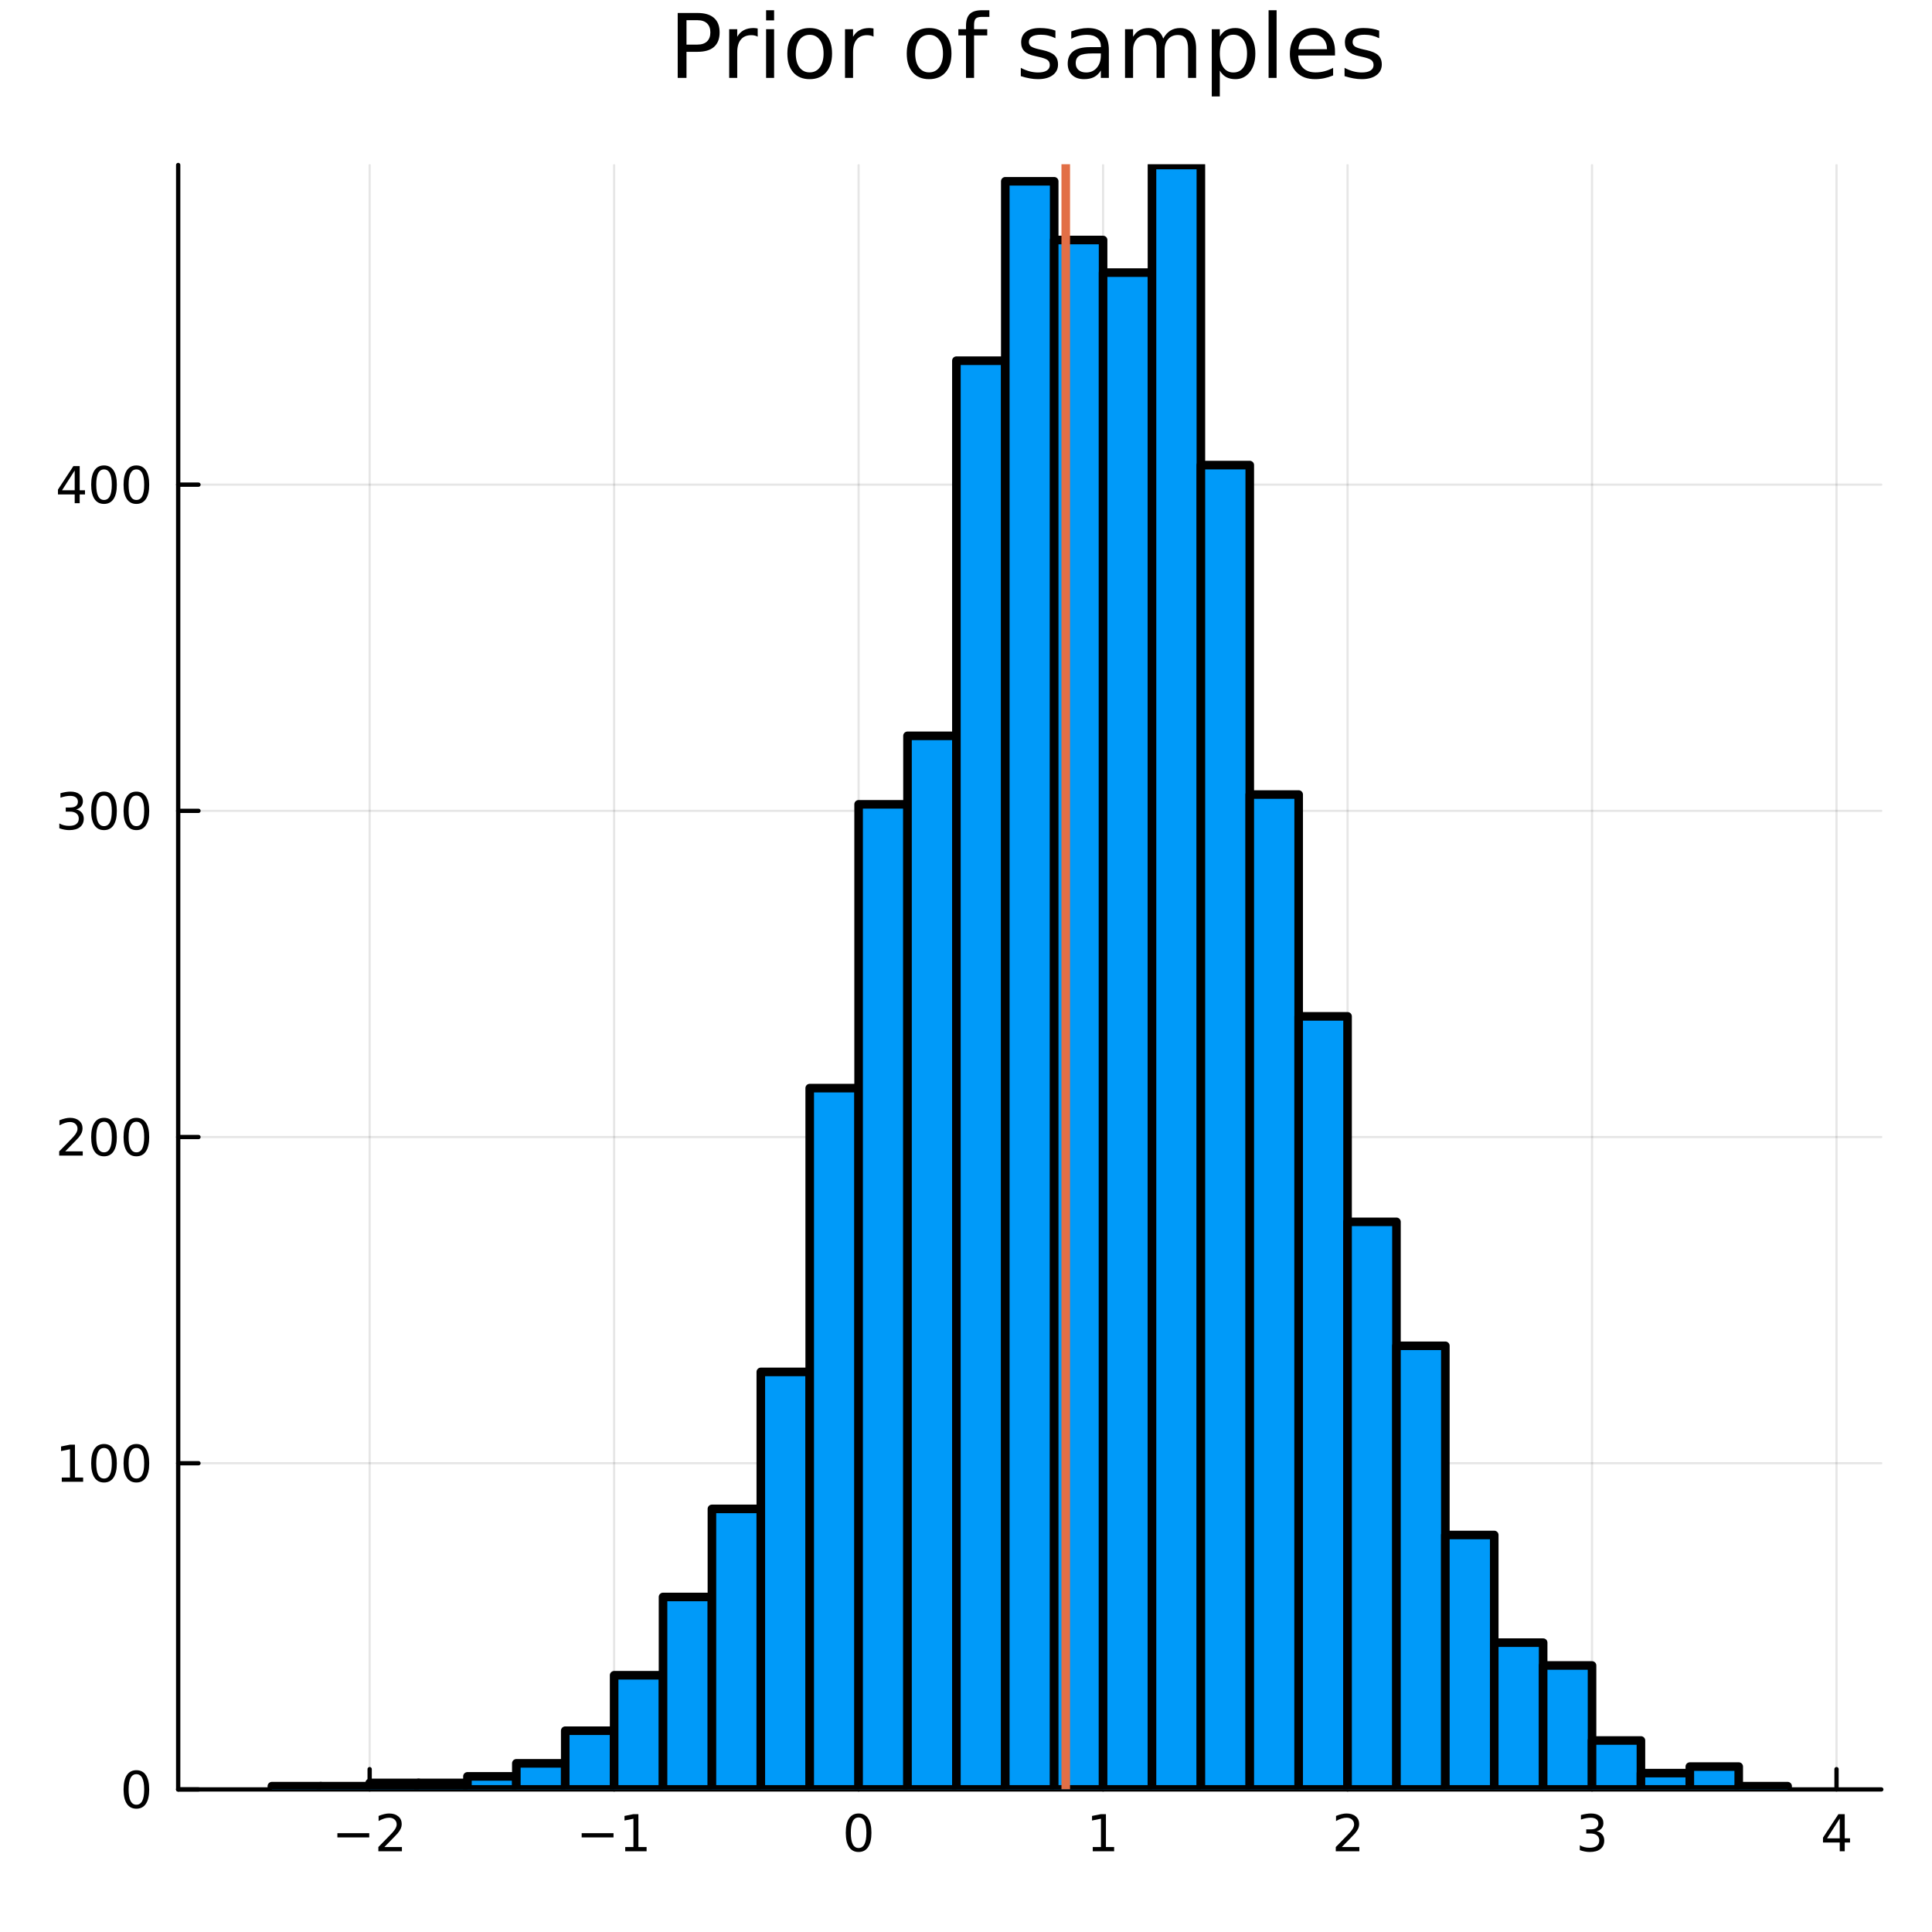 <?xml version="1.0" encoding="utf-8"?>
<svg xmlns="http://www.w3.org/2000/svg" xmlns:xlink="http://www.w3.org/1999/xlink" width="450" height="450" viewBox="0 0 1800 1800">
<rect x="0" y="0" width="1800" height="1800" fill="#333333" stroke="none"/>
<defs>
  <clipPath id="clip920">
    <rect x="0" y="0" width="1800" height="1800"/>
  </clipPath>
</defs>
<path clip-path="url(#clip920)" d="M0 1800 L1800 1800 L1800 0 L0 0  Z" fill="#ffffff" fill-rule="evenodd" fill-opacity="1"/>
<defs>
  <clipPath id="clip921">
    <rect x="360" y="180" width="1261" height="1261"/>
  </clipPath>
</defs>
<path clip-path="url(#clip920)" d="M166.015 1667.17 L1752.76 1667.17 L1752.76 153.712 L166.015 153.712  Z" fill="#ffffff" fill-rule="evenodd" fill-opacity="1"/>
<defs>
  <clipPath id="clip922">
    <rect x="166" y="153" width="1588" height="1514"/>
  </clipPath>
</defs>
<polyline clip-path="url(#clip922)" style="stroke:#000000; stroke-linecap:round; stroke-linejoin:round; stroke-width:2; stroke-opacity:0.1; fill:none" points="344.398,1667.17 344.398,153.712 "/>
<polyline clip-path="url(#clip922)" style="stroke:#000000; stroke-linecap:round; stroke-linejoin:round; stroke-width:2; stroke-opacity:0.1; fill:none" points="572.171,1667.17 572.171,153.712 "/>
<polyline clip-path="url(#clip922)" style="stroke:#000000; stroke-linecap:round; stroke-linejoin:round; stroke-width:2; stroke-opacity:0.1; fill:none" points="799.944,1667.17 799.944,153.712 "/>
<polyline clip-path="url(#clip922)" style="stroke:#000000; stroke-linecap:round; stroke-linejoin:round; stroke-width:2; stroke-opacity:0.1; fill:none" points="1027.72,1667.17 1027.72,153.712 "/>
<polyline clip-path="url(#clip922)" style="stroke:#000000; stroke-linecap:round; stroke-linejoin:round; stroke-width:2; stroke-opacity:0.1; fill:none" points="1255.49,1667.17 1255.49,153.712 "/>
<polyline clip-path="url(#clip922)" style="stroke:#000000; stroke-linecap:round; stroke-linejoin:round; stroke-width:2; stroke-opacity:0.1; fill:none" points="1483.26,1667.17 1483.26,153.712 "/>
<polyline clip-path="url(#clip922)" style="stroke:#000000; stroke-linecap:round; stroke-linejoin:round; stroke-width:2; stroke-opacity:0.1; fill:none" points="1711.04,1667.17 1711.04,153.712 "/>
<polyline clip-path="url(#clip920)" style="stroke:#000000; stroke-linecap:round; stroke-linejoin:round; stroke-width:4; stroke-opacity:1; fill:none" points="166.015,1667.17 1752.76,1667.17 "/>
<polyline clip-path="url(#clip920)" style="stroke:#000000; stroke-linecap:round; stroke-linejoin:round; stroke-width:4; stroke-opacity:1; fill:none" points="344.398,1667.17 344.398,1648.27 "/>
<polyline clip-path="url(#clip920)" style="stroke:#000000; stroke-linecap:round; stroke-linejoin:round; stroke-width:4; stroke-opacity:1; fill:none" points="572.171,1667.17 572.171,1648.27 "/>
<polyline clip-path="url(#clip920)" style="stroke:#000000; stroke-linecap:round; stroke-linejoin:round; stroke-width:4; stroke-opacity:1; fill:none" points="799.944,1667.17 799.944,1648.27 "/>
<polyline clip-path="url(#clip920)" style="stroke:#000000; stroke-linecap:round; stroke-linejoin:round; stroke-width:4; stroke-opacity:1; fill:none" points="1027.72,1667.17 1027.72,1648.27 "/>
<polyline clip-path="url(#clip920)" style="stroke:#000000; stroke-linecap:round; stroke-linejoin:round; stroke-width:4; stroke-opacity:1; fill:none" points="1255.49,1667.17 1255.49,1648.27 "/>
<polyline clip-path="url(#clip920)" style="stroke:#000000; stroke-linecap:round; stroke-linejoin:round; stroke-width:4; stroke-opacity:1; fill:none" points="1483.26,1667.17 1483.26,1648.27 "/>
<polyline clip-path="url(#clip920)" style="stroke:#000000; stroke-linecap:round; stroke-linejoin:round; stroke-width:4; stroke-opacity:1; fill:none" points="1711.04,1667.17 1711.04,1648.27 "/>
<path clip-path="url(#clip920)" d="M314.34 1707.94 L344.016 1707.94 L344.016 1711.87 L314.34 1711.87 L314.34 1707.94 Z" fill="#000000" fill-rule="nonzero" fill-opacity="1" /><path clip-path="url(#clip920)" d="M358.136 1720.83 L374.455 1720.83 L374.455 1724.77 L352.511 1724.77 L352.511 1720.83 Q355.173 1718.08 359.756 1713.45 Q364.363 1708.8 365.543 1707.45 Q367.789 1704.93 368.668 1703.19 Q369.571 1701.43 369.571 1699.74 Q369.571 1696.99 367.627 1695.25 Q365.705 1693.52 362.604 1693.52 Q360.405 1693.52 357.951 1694.28 Q355.52 1695.05 352.743 1696.6 L352.743 1691.87 Q355.567 1690.74 358.02 1690.16 Q360.474 1689.58 362.511 1689.58 Q367.881 1689.58 371.076 1692.27 Q374.27 1694.95 374.27 1699.44 Q374.27 1701.57 373.46 1703.49 Q372.673 1705.39 370.567 1707.99 Q369.988 1708.66 366.886 1711.87 Q363.784 1715.07 358.136 1720.83 Z" fill="#000000" fill-rule="nonzero" fill-opacity="1" /><path clip-path="url(#clip920)" d="M541.928 1707.94 L571.604 1707.94 L571.604 1711.87 L541.928 1711.87 L541.928 1707.94 Z" fill="#000000" fill-rule="nonzero" fill-opacity="1" /><path clip-path="url(#clip920)" d="M582.506 1720.83 L590.145 1720.83 L590.145 1694.47 L581.835 1696.13 L581.835 1691.87 L590.099 1690.21 L594.775 1690.21 L594.775 1720.83 L602.414 1720.83 L602.414 1724.77 L582.506 1724.77 L582.506 1720.83 Z" fill="#000000" fill-rule="nonzero" fill-opacity="1" /><path clip-path="url(#clip920)" d="M799.944 1693.29 Q796.333 1693.29 794.504 1696.85 Q792.699 1700.39 792.699 1707.52 Q792.699 1714.63 794.504 1718.19 Q796.333 1721.74 799.944 1721.74 Q803.578 1721.74 805.384 1718.19 Q807.213 1714.63 807.213 1707.52 Q807.213 1700.39 805.384 1696.85 Q803.578 1693.29 799.944 1693.29 M799.944 1689.58 Q805.754 1689.58 808.81 1694.19 Q811.888 1698.77 811.888 1707.52 Q811.888 1716.25 808.81 1720.86 Q805.754 1725.44 799.944 1725.44 Q794.134 1725.44 791.055 1720.86 Q788 1716.25 788 1707.52 Q788 1698.77 791.055 1694.19 Q794.134 1689.58 799.944 1689.58 Z" fill="#000000" fill-rule="nonzero" fill-opacity="1" /><path clip-path="url(#clip920)" d="M1018.1 1720.83 L1025.74 1720.83 L1025.74 1694.47 L1017.43 1696.13 L1017.43 1691.87 L1025.69 1690.21 L1030.37 1690.21 L1030.37 1720.83 L1038.01 1720.83 L1038.01 1724.77 L1018.1 1724.77 L1018.1 1720.83 Z" fill="#000000" fill-rule="nonzero" fill-opacity="1" /><path clip-path="url(#clip920)" d="M1250.14 1720.83 L1266.46 1720.83 L1266.46 1724.77 L1244.52 1724.77 L1244.52 1720.83 Q1247.18 1718.08 1251.76 1713.45 Q1256.37 1708.8 1257.55 1707.45 Q1259.8 1704.93 1260.68 1703.19 Q1261.58 1701.43 1261.58 1699.74 Q1261.58 1696.99 1259.63 1695.25 Q1257.71 1693.52 1254.61 1693.52 Q1252.41 1693.52 1249.96 1694.28 Q1247.53 1695.05 1244.75 1696.6 L1244.75 1691.87 Q1247.57 1690.74 1250.03 1690.16 Q1252.48 1689.58 1254.52 1689.58 Q1259.89 1689.58 1263.08 1692.27 Q1266.28 1694.95 1266.28 1699.44 Q1266.28 1701.57 1265.47 1703.49 Q1264.68 1705.39 1262.57 1707.99 Q1262 1708.66 1258.89 1711.87 Q1255.79 1715.07 1250.14 1720.83 Z" fill="#000000" fill-rule="nonzero" fill-opacity="1" /><path clip-path="url(#clip920)" d="M1487.51 1706.13 Q1490.87 1706.85 1492.74 1709.12 Q1494.64 1711.39 1494.64 1714.72 Q1494.64 1719.84 1491.12 1722.64 Q1487.6 1725.44 1481.12 1725.44 Q1478.95 1725.44 1476.63 1725 Q1474.34 1724.58 1471.89 1723.73 L1471.89 1719.21 Q1473.83 1720.35 1476.15 1720.93 Q1478.46 1721.5 1480.98 1721.5 Q1485.38 1721.5 1487.67 1719.77 Q1489.99 1718.03 1489.99 1714.72 Q1489.99 1711.67 1487.84 1709.95 Q1485.71 1708.22 1481.89 1708.22 L1477.86 1708.22 L1477.86 1704.37 L1482.07 1704.37 Q1485.52 1704.37 1487.35 1703.01 Q1489.18 1701.62 1489.18 1699.03 Q1489.18 1696.37 1487.28 1694.95 Q1485.4 1693.52 1481.89 1693.52 Q1479.97 1693.52 1477.77 1693.93 Q1475.57 1694.35 1472.93 1695.23 L1472.93 1691.06 Q1475.59 1690.32 1477.9 1689.95 Q1480.24 1689.58 1482.3 1689.58 Q1487.63 1689.58 1490.73 1692.01 Q1493.83 1694.42 1493.83 1698.54 Q1493.83 1701.41 1492.19 1703.4 Q1490.54 1705.37 1487.51 1706.13 Z" fill="#000000" fill-rule="nonzero" fill-opacity="1" /><path clip-path="url(#clip920)" d="M1714.05 1694.28 L1702.24 1712.73 L1714.05 1712.73 L1714.05 1694.28 M1712.82 1690.21 L1718.7 1690.21 L1718.7 1712.73 L1723.63 1712.73 L1723.63 1716.62 L1718.7 1716.62 L1718.7 1724.77 L1714.05 1724.77 L1714.05 1716.62 L1698.44 1716.62 L1698.44 1712.11 L1712.82 1690.21 Z" fill="#000000" fill-rule="nonzero" fill-opacity="1" /><polyline clip-path="url(#clip922)" style="stroke:#000000; stroke-linecap:round; stroke-linejoin:round; stroke-width:2; stroke-opacity:0.1; fill:none" points="166.015,1667.17 1752.76,1667.17 "/>
<polyline clip-path="url(#clip922)" style="stroke:#000000; stroke-linecap:round; stroke-linejoin:round; stroke-width:2; stroke-opacity:0.1; fill:none" points="166.015,1363.26 1752.76,1363.26 "/>
<polyline clip-path="url(#clip922)" style="stroke:#000000; stroke-linecap:round; stroke-linejoin:round; stroke-width:2; stroke-opacity:0.1; fill:none" points="166.015,1059.35 1752.76,1059.35 "/>
<polyline clip-path="url(#clip922)" style="stroke:#000000; stroke-linecap:round; stroke-linejoin:round; stroke-width:2; stroke-opacity:0.1; fill:none" points="166.015,755.448 1752.76,755.448 "/>
<polyline clip-path="url(#clip922)" style="stroke:#000000; stroke-linecap:round; stroke-linejoin:round; stroke-width:2; stroke-opacity:0.1; fill:none" points="166.015,451.541 1752.76,451.541 "/>
<polyline clip-path="url(#clip920)" style="stroke:#000000; stroke-linecap:round; stroke-linejoin:round; stroke-width:4; stroke-opacity:1; fill:none" points="166.015,1667.17 166.015,153.712 "/>
<polyline clip-path="url(#clip920)" style="stroke:#000000; stroke-linecap:round; stroke-linejoin:round; stroke-width:4; stroke-opacity:1; fill:none" points="166.015,1667.17 184.912,1667.17 "/>
<polyline clip-path="url(#clip920)" style="stroke:#000000; stroke-linecap:round; stroke-linejoin:round; stroke-width:4; stroke-opacity:1; fill:none" points="166.015,1363.26 184.912,1363.26 "/>
<polyline clip-path="url(#clip920)" style="stroke:#000000; stroke-linecap:round; stroke-linejoin:round; stroke-width:4; stroke-opacity:1; fill:none" points="166.015,1059.35 184.912,1059.35 "/>
<polyline clip-path="url(#clip920)" style="stroke:#000000; stroke-linecap:round; stroke-linejoin:round; stroke-width:4; stroke-opacity:1; fill:none" points="166.015,755.448 184.912,755.448 "/>
<polyline clip-path="url(#clip920)" style="stroke:#000000; stroke-linecap:round; stroke-linejoin:round; stroke-width:4; stroke-opacity:1; fill:none" points="166.015,451.541 184.912,451.541 "/>
<path clip-path="url(#clip920)" d="M127.07 1652.97 Q123.459 1652.97 121.631 1656.53 Q119.825 1660.07 119.825 1667.2 Q119.825 1674.31 121.631 1677.87 Q123.459 1681.42 127.07 1681.42 Q130.705 1681.42 132.51 1677.87 Q134.339 1674.31 134.339 1667.2 Q134.339 1660.07 132.51 1656.53 Q130.705 1652.97 127.07 1652.97 M127.07 1649.26 Q132.881 1649.26 135.936 1653.87 Q139.015 1658.45 139.015 1667.2 Q139.015 1675.93 135.936 1680.54 Q132.881 1685.12 127.07 1685.12 Q121.26 1685.12 118.182 1680.54 Q115.126 1675.93 115.126 1667.2 Q115.126 1658.45 118.182 1653.87 Q121.26 1649.26 127.07 1649.26 Z" fill="#000000" fill-rule="nonzero" fill-opacity="1" /><path clip-path="url(#clip920)" d="M57.557 1376.61 L65.196 1376.61 L65.196 1350.24 L56.886 1351.91 L56.886 1347.65 L65.15 1345.98 L69.825 1345.98 L69.825 1376.61 L77.464 1376.61 L77.464 1380.54 L57.557 1380.54 L57.557 1376.61 Z" fill="#000000" fill-rule="nonzero" fill-opacity="1" /><path clip-path="url(#clip920)" d="M96.909 1349.06 Q93.297 1349.06 91.469 1352.62 Q89.663 1356.17 89.663 1363.3 Q89.663 1370.4 91.469 1373.97 Q93.297 1377.51 96.909 1377.51 Q100.543 1377.51 102.348 1373.97 Q104.177 1370.4 104.177 1363.3 Q104.177 1356.17 102.348 1352.62 Q100.543 1349.06 96.909 1349.06 M96.909 1345.36 Q102.719 1345.36 105.774 1349.96 Q108.853 1354.55 108.853 1363.3 Q108.853 1372.02 105.774 1376.63 Q102.719 1381.21 96.909 1381.21 Q91.098 1381.21 88.02 1376.63 Q84.964 1372.02 84.964 1363.3 Q84.964 1354.55 88.02 1349.96 Q91.098 1345.36 96.909 1345.36 Z" fill="#000000" fill-rule="nonzero" fill-opacity="1" /><path clip-path="url(#clip920)" d="M127.07 1349.06 Q123.459 1349.06 121.631 1352.62 Q119.825 1356.17 119.825 1363.3 Q119.825 1370.4 121.631 1373.97 Q123.459 1377.51 127.07 1377.51 Q130.705 1377.51 132.51 1373.97 Q134.339 1370.4 134.339 1363.3 Q134.339 1356.17 132.51 1352.62 Q130.705 1349.06 127.07 1349.06 M127.07 1345.36 Q132.881 1345.36 135.936 1349.96 Q139.015 1354.55 139.015 1363.3 Q139.015 1372.02 135.936 1376.63 Q132.881 1381.21 127.07 1381.21 Q121.26 1381.21 118.182 1376.63 Q115.126 1372.02 115.126 1363.3 Q115.126 1354.55 118.182 1349.96 Q121.26 1345.36 127.07 1345.36 Z" fill="#000000" fill-rule="nonzero" fill-opacity="1" /><path clip-path="url(#clip920)" d="M60.775 1072.7 L77.094 1072.7 L77.094 1076.63 L55.15 1076.63 L55.15 1072.7 Q57.812 1069.94 62.395 1065.31 Q67.001 1060.66 68.182 1059.32 Q70.427 1056.8 71.307 1055.06 Q72.21 1053.3 72.21 1051.61 Q72.21 1048.86 70.265 1047.12 Q68.344 1045.38 65.242 1045.38 Q63.043 1045.38 60.589 1046.15 Q58.159 1046.91 55.381 1048.46 L55.381 1043.74 Q58.205 1042.61 60.659 1042.03 Q63.112 1041.45 65.15 1041.45 Q70.52 1041.45 73.714 1044.13 Q76.909 1046.82 76.909 1051.31 Q76.909 1053.44 76.099 1055.36 Q75.311 1057.26 73.205 1059.85 Q72.626 1060.52 69.525 1063.74 Q66.423 1066.94 60.775 1072.7 Z" fill="#000000" fill-rule="nonzero" fill-opacity="1" /><path clip-path="url(#clip920)" d="M96.909 1045.15 Q93.297 1045.15 91.469 1048.72 Q89.663 1052.26 89.663 1059.39 Q89.663 1066.5 91.469 1070.06 Q93.297 1073.6 96.909 1073.6 Q100.543 1073.6 102.348 1070.06 Q104.177 1066.5 104.177 1059.39 Q104.177 1052.26 102.348 1048.72 Q100.543 1045.15 96.909 1045.15 M96.909 1041.45 Q102.719 1041.45 105.774 1046.06 Q108.853 1050.64 108.853 1059.39 Q108.853 1068.12 105.774 1072.72 Q102.719 1077.31 96.909 1077.31 Q91.098 1077.31 88.02 1072.72 Q84.964 1068.12 84.964 1059.39 Q84.964 1050.64 88.02 1046.06 Q91.098 1041.45 96.909 1041.45 Z" fill="#000000" fill-rule="nonzero" fill-opacity="1" /><path clip-path="url(#clip920)" d="M127.07 1045.15 Q123.459 1045.15 121.631 1048.72 Q119.825 1052.26 119.825 1059.39 Q119.825 1066.5 121.631 1070.06 Q123.459 1073.6 127.07 1073.6 Q130.705 1073.6 132.51 1070.06 Q134.339 1066.5 134.339 1059.39 Q134.339 1052.26 132.51 1048.72 Q130.705 1045.15 127.07 1045.15 M127.07 1041.45 Q132.881 1041.45 135.936 1046.06 Q139.015 1050.64 139.015 1059.39 Q139.015 1068.12 135.936 1072.72 Q132.881 1077.31 127.07 1077.31 Q121.26 1077.31 118.182 1072.72 Q115.126 1068.12 115.126 1059.39 Q115.126 1050.64 118.182 1046.06 Q121.26 1041.45 127.07 1041.45 Z" fill="#000000" fill-rule="nonzero" fill-opacity="1" /><path clip-path="url(#clip920)" d="M70.913 754.093 Q74.27 754.811 76.145 757.079 Q78.043 759.348 78.043 762.681 Q78.043 767.797 74.524 770.598 Q71.006 773.399 64.525 773.399 Q62.349 773.399 60.034 772.959 Q57.742 772.542 55.288 771.686 L55.288 767.172 Q57.233 768.306 59.548 768.885 Q61.862 769.464 64.386 769.464 Q68.784 769.464 71.075 767.728 Q73.39 765.991 73.39 762.681 Q73.39 759.626 71.237 757.913 Q69.108 756.177 65.288 756.177 L61.261 756.177 L61.261 752.334 L65.474 752.334 Q68.923 752.334 70.751 750.968 Q72.58 749.58 72.58 746.987 Q72.58 744.325 70.682 742.913 Q68.807 741.478 65.288 741.478 Q63.367 741.478 61.168 741.894 Q58.969 742.311 56.33 743.191 L56.33 739.024 Q58.992 738.283 61.307 737.913 Q63.645 737.543 65.705 737.543 Q71.029 737.543 74.131 739.973 Q77.233 742.38 77.233 746.501 Q77.233 749.371 75.589 751.362 Q73.946 753.329 70.913 754.093 Z" fill="#000000" fill-rule="nonzero" fill-opacity="1" /><path clip-path="url(#clip920)" d="M96.909 741.246 Q93.297 741.246 91.469 744.811 Q89.663 748.353 89.663 755.482 Q89.663 762.589 91.469 766.154 Q93.297 769.695 96.909 769.695 Q100.543 769.695 102.348 766.154 Q104.177 762.589 104.177 755.482 Q104.177 748.353 102.348 744.811 Q100.543 741.246 96.909 741.246 M96.909 737.543 Q102.719 737.543 105.774 742.149 Q108.853 746.732 108.853 755.482 Q108.853 764.209 105.774 768.816 Q102.719 773.399 96.909 773.399 Q91.098 773.399 88.02 768.816 Q84.964 764.209 84.964 755.482 Q84.964 746.732 88.02 742.149 Q91.098 737.543 96.909 737.543 Z" fill="#000000" fill-rule="nonzero" fill-opacity="1" /><path clip-path="url(#clip920)" d="M127.07 741.246 Q123.459 741.246 121.631 744.811 Q119.825 748.353 119.825 755.482 Q119.825 762.589 121.631 766.154 Q123.459 769.695 127.07 769.695 Q130.705 769.695 132.51 766.154 Q134.339 762.589 134.339 755.482 Q134.339 748.353 132.51 744.811 Q130.705 741.246 127.07 741.246 M127.07 737.543 Q132.881 737.543 135.936 742.149 Q139.015 746.732 139.015 755.482 Q139.015 764.209 135.936 768.816 Q132.881 773.399 127.07 773.399 Q121.26 773.399 118.182 768.816 Q115.126 764.209 115.126 755.482 Q115.126 746.732 118.182 742.149 Q121.26 737.543 127.07 737.543 Z" fill="#000000" fill-rule="nonzero" fill-opacity="1" /><path clip-path="url(#clip920)" d="M69.594 438.335 L57.788 456.784 L69.594 456.784 L69.594 438.335 M68.367 434.261 L74.247 434.261 L74.247 456.784 L79.177 456.784 L79.177 460.673 L74.247 460.673 L74.247 468.821 L69.594 468.821 L69.594 460.673 L53.992 460.673 L53.992 456.159 L68.367 434.261 Z" fill="#000000" fill-rule="nonzero" fill-opacity="1" /><path clip-path="url(#clip920)" d="M96.909 437.339 Q93.297 437.339 91.469 440.904 Q89.663 444.446 89.663 451.575 Q89.663 458.682 91.469 462.247 Q93.297 465.788 96.909 465.788 Q100.543 465.788 102.348 462.247 Q104.177 458.682 104.177 451.575 Q104.177 444.446 102.348 440.904 Q100.543 437.339 96.909 437.339 M96.909 433.636 Q102.719 433.636 105.774 438.242 Q108.853 442.826 108.853 451.575 Q108.853 460.302 105.774 464.909 Q102.719 469.492 96.909 469.492 Q91.098 469.492 88.02 464.909 Q84.964 460.302 84.964 451.575 Q84.964 442.826 88.02 438.242 Q91.098 433.636 96.909 433.636 Z" fill="#000000" fill-rule="nonzero" fill-opacity="1" /><path clip-path="url(#clip920)" d="M127.07 437.339 Q123.459 437.339 121.631 440.904 Q119.825 444.446 119.825 451.575 Q119.825 458.682 121.631 462.247 Q123.459 465.788 127.07 465.788 Q130.705 465.788 132.51 462.247 Q134.339 458.682 134.339 451.575 Q134.339 444.446 132.51 440.904 Q130.705 437.339 127.07 437.339 M127.07 433.636 Q132.881 433.636 135.936 438.242 Q139.015 442.826 139.015 451.575 Q139.015 460.302 135.936 464.909 Q132.881 469.492 127.07 469.492 Q121.26 469.492 118.182 464.909 Q115.126 460.302 115.126 451.575 Q115.126 442.826 118.182 438.242 Q121.26 433.636 127.07 433.636 Z" fill="#000000" fill-rule="nonzero" fill-opacity="1" /><path clip-path="url(#clip920)" d="M639.587 18.82 L639.587 41.546 L649.876 41.546 Q655.588 41.546 658.707 38.589 Q661.826 35.632 661.826 30.163 Q661.826 24.735 658.707 21.778 Q655.588 18.82 649.876 18.82 L639.587 18.82 M631.404 12.096 L649.876 12.096 Q660.044 12.096 665.229 16.714 Q670.455 21.292 670.455 30.163 Q670.455 39.115 665.229 43.693 Q660.044 48.271 649.876 48.271 L639.587 48.271 L639.587 72.576 L631.404 72.576 L631.404 12.096 Z" fill="#000000" fill-rule="nonzero" fill-opacity="1" /><path clip-path="url(#clip920)" d="M705.941 34.173 Q704.685 33.444 703.186 33.12 Q701.728 32.756 699.945 32.756 Q693.626 32.756 690.223 36.888 Q686.861 40.979 686.861 48.676 L686.861 72.576 L679.367 72.576 L679.367 27.206 L686.861 27.206 L686.861 34.254 Q689.21 30.122 692.978 28.138 Q696.745 26.112 702.133 26.112 Q702.902 26.112 703.834 26.234 Q704.766 26.315 705.9 26.517 L705.941 34.173 Z" fill="#000000" fill-rule="nonzero" fill-opacity="1" /><path clip-path="url(#clip920)" d="M713.759 27.206 L721.212 27.206 L721.212 72.576 L713.759 72.576 L713.759 27.206 M713.759 9.544 L721.212 9.544 L721.212 18.983 L713.759 18.983 L713.759 9.544 Z" fill="#000000" fill-rule="nonzero" fill-opacity="1" /><path clip-path="url(#clip920)" d="M754.389 32.431 Q748.394 32.431 744.91 37.131 Q741.426 41.789 741.426 49.931 Q741.426 58.074 744.87 62.773 Q748.354 67.431 754.389 67.431 Q760.344 67.431 763.828 62.732 Q767.312 58.033 767.312 49.931 Q767.312 41.87 763.828 37.171 Q760.344 32.431 754.389 32.431 M754.389 26.112 Q764.112 26.112 769.661 32.431 Q775.211 38.751 775.211 49.931 Q775.211 61.071 769.661 67.431 Q764.112 73.751 754.389 73.751 Q744.627 73.751 739.077 67.431 Q733.568 61.071 733.568 49.931 Q733.568 38.751 739.077 32.431 Q744.627 26.112 754.389 26.112 Z" fill="#000000" fill-rule="nonzero" fill-opacity="1" /><path clip-path="url(#clip920)" d="M813.857 34.173 Q812.601 33.444 811.102 33.12 Q809.644 32.756 807.861 32.756 Q801.542 32.756 798.139 36.888 Q794.777 40.979 794.777 48.676 L794.777 72.576 L787.283 72.576 L787.283 27.206 L794.777 27.206 L794.777 34.254 Q797.126 30.122 800.894 28.138 Q804.661 26.112 810.049 26.112 Q810.818 26.112 811.75 26.234 Q812.682 26.315 813.816 26.517 L813.857 34.173 Z" fill="#000000" fill-rule="nonzero" fill-opacity="1" /><path clip-path="url(#clip920)" d="M865.627 32.431 Q859.632 32.431 856.148 37.131 Q852.664 41.789 852.664 49.931 Q852.664 58.074 856.108 62.773 Q859.591 67.431 865.627 67.431 Q871.582 67.431 875.066 62.732 Q878.55 58.033 878.55 49.931 Q878.55 41.87 875.066 37.171 Q871.582 32.431 865.627 32.431 M865.627 26.112 Q875.349 26.112 880.899 32.431 Q886.449 38.751 886.449 49.931 Q886.449 61.071 880.899 67.431 Q875.349 73.751 865.627 73.751 Q855.865 73.751 850.315 67.431 Q844.806 61.071 844.806 49.931 Q844.806 38.751 850.315 32.431 Q855.865 26.112 865.627 26.112 Z" fill="#000000" fill-rule="nonzero" fill-opacity="1" /><path clip-path="url(#clip920)" d="M921.773 9.544 L921.773 15.742 L914.643 15.742 Q910.633 15.742 909.053 17.362 Q907.514 18.983 907.514 23.195 L907.514 27.206 L919.788 27.206 L919.788 32.999 L907.514 32.999 L907.514 72.576 L900.019 72.576 L900.019 32.999 L892.89 32.999 L892.89 27.206 L900.019 27.206 L900.019 24.046 Q900.019 16.471 903.544 13.028 Q907.068 9.544 914.724 9.544 L921.773 9.544 Z" fill="#000000" fill-rule="nonzero" fill-opacity="1" /><path clip-path="url(#clip920)" d="M983.306 28.543 L983.306 35.591 Q980.146 33.971 976.743 33.161 Q973.341 32.35 969.695 32.35 Q964.145 32.35 961.35 34.052 Q958.595 35.753 958.595 39.156 Q958.595 41.749 960.58 43.248 Q962.565 44.706 968.561 46.043 L971.113 46.61 Q979.053 48.311 982.374 51.43 Q985.736 54.509 985.736 60.059 Q985.736 66.378 980.713 70.064 Q975.731 73.751 966.981 73.751 Q963.335 73.751 959.365 73.022 Q955.436 72.333 951.061 70.915 L951.061 63.218 Q955.193 65.365 959.203 66.459 Q963.213 67.512 967.143 67.512 Q972.409 67.512 975.245 65.73 Q978.08 63.907 978.08 60.626 Q978.08 57.588 976.014 55.967 Q973.989 54.347 967.062 52.848 L964.469 52.24 Q957.542 50.782 954.464 47.785 Q951.385 44.746 951.385 39.48 Q951.385 33.08 955.922 29.596 Q960.459 26.112 968.804 26.112 Q972.936 26.112 976.581 26.72 Q980.227 27.327 983.306 28.543 Z" fill="#000000" fill-rule="nonzero" fill-opacity="1" /><path clip-path="url(#clip920)" d="M1018.22 49.769 Q1009.19 49.769 1005.71 51.835 Q1002.22 53.901 1002.22 58.884 Q1002.22 62.854 1004.82 65.203 Q1007.45 67.512 1011.95 67.512 Q1018.14 67.512 1021.87 63.137 Q1025.64 58.722 1025.64 51.43 L1025.64 49.769 L1018.22 49.769 M1033.09 46.691 L1033.09 72.576 L1025.64 72.576 L1025.64 65.689 Q1023.09 69.821 1019.28 71.806 Q1015.47 73.751 1009.96 73.751 Q1002.99 73.751 998.861 69.862 Q994.77 65.933 994.77 59.37 Q994.77 51.714 999.874 47.825 Q1005.02 43.936 1015.19 43.936 L1025.64 43.936 L1025.64 43.207 Q1025.64 38.062 1022.24 35.267 Q1018.87 32.431 1012.76 32.431 Q1008.87 32.431 1005.18 33.363 Q1001.49 34.295 998.092 36.158 L998.092 29.272 Q1002.18 27.692 1006.03 26.922 Q1009.88 26.112 1013.53 26.112 Q1023.37 26.112 1028.23 31.216 Q1033.09 36.32 1033.09 46.691 Z" fill="#000000" fill-rule="nonzero" fill-opacity="1" /><path clip-path="url(#clip920)" d="M1083.77 35.915 Q1086.56 30.892 1090.45 28.502 Q1094.34 26.112 1099.61 26.112 Q1106.7 26.112 1110.54 31.095 Q1114.39 36.037 1114.39 45.192 L1114.39 72.576 L1106.9 72.576 L1106.9 45.435 Q1106.9 38.913 1104.59 35.753 Q1102.28 32.594 1097.54 32.594 Q1091.75 32.594 1088.39 36.442 Q1085.02 40.29 1085.02 46.934 L1085.02 72.576 L1077.53 72.576 L1077.53 45.435 Q1077.53 38.873 1075.22 35.753 Q1072.91 32.594 1068.09 32.594 Q1062.38 32.594 1059.02 36.482 Q1055.66 40.331 1055.66 46.934 L1055.66 72.576 L1048.16 72.576 L1048.16 27.206 L1055.66 27.206 L1055.66 34.254 Q1058.21 30.082 1061.77 28.097 Q1065.34 26.112 1070.24 26.112 Q1075.18 26.112 1078.62 28.624 Q1082.11 31.135 1083.77 35.915 Z" fill="#000000" fill-rule="nonzero" fill-opacity="1" /><path clip-path="url(#clip920)" d="M1136.47 65.77 L1136.47 89.833 L1128.98 89.833 L1128.98 27.206 L1136.47 27.206 L1136.47 34.092 Q1138.82 30.041 1142.38 28.097 Q1145.99 26.112 1150.97 26.112 Q1159.24 26.112 1164.38 32.675 Q1169.57 39.237 1169.57 49.931 Q1169.57 60.626 1164.38 67.188 Q1159.24 73.751 1150.97 73.751 Q1145.99 73.751 1142.38 71.806 Q1138.82 69.821 1136.47 65.77 M1161.83 49.931 Q1161.83 41.708 1158.43 37.05 Q1155.06 32.35 1149.15 32.35 Q1143.24 32.35 1139.83 37.05 Q1136.47 41.708 1136.47 49.931 Q1136.47 58.155 1139.83 62.854 Q1143.24 67.512 1149.15 67.512 Q1155.06 67.512 1158.43 62.854 Q1161.83 58.155 1161.83 49.931 Z" fill="#000000" fill-rule="nonzero" fill-opacity="1" /><path clip-path="url(#clip920)" d="M1181.92 9.544 L1189.38 9.544 L1189.38 72.576 L1181.92 72.576 L1181.92 9.544 Z" fill="#000000" fill-rule="nonzero" fill-opacity="1" /><path clip-path="url(#clip920)" d="M1243.78 48.028 L1243.78 51.673 L1209.51 51.673 Q1209.99 59.37 1214.13 63.421 Q1218.3 67.431 1225.71 67.431 Q1230.01 67.431 1234.02 66.378 Q1238.07 65.325 1242.04 63.218 L1242.04 70.267 Q1238.03 71.968 1233.81 72.86 Q1229.6 73.751 1225.27 73.751 Q1214.41 73.751 1208.05 67.431 Q1201.73 61.112 1201.73 50.337 Q1201.73 39.197 1207.73 32.675 Q1213.76 26.112 1223.97 26.112 Q1233.13 26.112 1238.43 32.026 Q1243.78 37.9 1243.78 48.028 M1236.33 45.84 Q1236.24 39.723 1232.88 36.077 Q1229.56 32.431 1224.05 32.431 Q1217.81 32.431 1214.05 35.956 Q1210.32 39.48 1209.75 45.88 L1236.33 45.84 Z" fill="#000000" fill-rule="nonzero" fill-opacity="1" /><path clip-path="url(#clip920)" d="M1284.94 28.543 L1284.94 35.591 Q1281.78 33.971 1278.37 33.161 Q1274.97 32.35 1271.33 32.35 Q1265.78 32.35 1262.98 34.052 Q1260.23 35.753 1260.23 39.156 Q1260.23 41.749 1262.21 43.248 Q1264.2 44.706 1270.19 46.043 L1272.74 46.61 Q1280.68 48.311 1284 51.43 Q1287.37 54.509 1287.37 60.059 Q1287.37 66.378 1282.34 70.064 Q1277.36 73.751 1268.61 73.751 Q1264.97 73.751 1261 73.022 Q1257.07 72.333 1252.69 70.915 L1252.69 63.218 Q1256.82 65.365 1260.83 66.459 Q1264.84 67.512 1268.77 67.512 Q1274.04 67.512 1276.87 65.73 Q1279.71 63.907 1279.71 60.626 Q1279.71 57.588 1277.64 55.967 Q1275.62 54.347 1268.69 52.848 L1266.1 52.24 Q1259.17 50.782 1256.09 47.785 Q1253.02 44.746 1253.02 39.48 Q1253.02 33.08 1257.55 29.596 Q1262.09 26.112 1270.43 26.112 Q1274.57 26.112 1278.21 26.72 Q1281.86 27.327 1284.94 28.543 Z" fill="#000000" fill-rule="nonzero" fill-opacity="1" /><path clip-path="url(#clip922)" d="M253.288 1664.13 L253.288 1667.17 L298.843 1667.17 L298.843 1664.13 L253.288 1664.13 L253.288 1664.13  Z" fill="#009af9" fill-rule="evenodd" fill-opacity="1"/>
<polyline clip-path="url(#clip922)" style="stroke:#000000; stroke-linecap:round; stroke-linejoin:round; stroke-width:8; stroke-opacity:1; fill:none" points="253.288,1664.13 253.288,1667.17 298.843,1667.17 298.843,1664.13 253.288,1664.13 "/>
<path clip-path="url(#clip922)" d="M298.843 1664.13 L298.843 1667.17 L344.398 1667.17 L344.398 1664.13 L298.843 1664.13 L298.843 1664.13  Z" fill="#009af9" fill-rule="evenodd" fill-opacity="1"/>
<polyline clip-path="url(#clip922)" style="stroke:#000000; stroke-linecap:round; stroke-linejoin:round; stroke-width:8; stroke-opacity:1; fill:none" points="298.843,1664.13 298.843,1667.17 344.398,1667.17 344.398,1664.13 298.843,1664.13 "/>
<path clip-path="url(#clip922)" d="M344.398 1661.09 L344.398 1667.17 L389.952 1667.17 L389.952 1661.09 L344.398 1661.09 L344.398 1661.09  Z" fill="#009af9" fill-rule="evenodd" fill-opacity="1"/>
<polyline clip-path="url(#clip922)" style="stroke:#000000; stroke-linecap:round; stroke-linejoin:round; stroke-width:8; stroke-opacity:1; fill:none" points="344.398,1661.09 344.398,1667.17 389.952,1667.17 389.952,1661.09 344.398,1661.09 "/>
<path clip-path="url(#clip922)" d="M389.952 1661.09 L389.952 1667.17 L435.507 1667.17 L435.507 1661.09 L389.952 1661.09 L389.952 1661.09  Z" fill="#009af9" fill-rule="evenodd" fill-opacity="1"/>
<polyline clip-path="url(#clip922)" style="stroke:#000000; stroke-linecap:round; stroke-linejoin:round; stroke-width:8; stroke-opacity:1; fill:none" points="389.952,1661.09 389.952,1667.17 435.507,1667.17 435.507,1661.09 389.952,1661.09 "/>
<path clip-path="url(#clip922)" d="M435.507 1655.01 L435.507 1667.17 L481.062 1667.17 L481.062 1655.01 L435.507 1655.01 L435.507 1655.01  Z" fill="#009af9" fill-rule="evenodd" fill-opacity="1"/>
<polyline clip-path="url(#clip922)" style="stroke:#000000; stroke-linecap:round; stroke-linejoin:round; stroke-width:8; stroke-opacity:1; fill:none" points="435.507,1655.01 435.507,1667.17 481.062,1667.17 481.062,1655.01 435.507,1655.01 "/>
<path clip-path="url(#clip922)" d="M481.062 1642.86 L481.062 1667.17 L526.616 1667.17 L526.616 1642.86 L481.062 1642.86 L481.062 1642.86  Z" fill="#009af9" fill-rule="evenodd" fill-opacity="1"/>
<polyline clip-path="url(#clip922)" style="stroke:#000000; stroke-linecap:round; stroke-linejoin:round; stroke-width:8; stroke-opacity:1; fill:none" points="481.062,1642.86 481.062,1667.17 526.616,1667.17 526.616,1642.86 481.062,1642.86 "/>
<path clip-path="url(#clip922)" d="M526.616 1612.46 L526.616 1667.17 L572.171 1667.17 L572.171 1612.46 L526.616 1612.46 L526.616 1612.46  Z" fill="#009af9" fill-rule="evenodd" fill-opacity="1"/>
<polyline clip-path="url(#clip922)" style="stroke:#000000; stroke-linecap:round; stroke-linejoin:round; stroke-width:8; stroke-opacity:1; fill:none" points="526.616,1612.46 526.616,1667.17 572.171,1667.17 572.171,1612.46 526.616,1612.46 "/>
<path clip-path="url(#clip922)" d="M572.171 1560.8 L572.171 1667.17 L617.726 1667.17 L617.726 1560.8 L572.171 1560.8 L572.171 1560.8  Z" fill="#009af9" fill-rule="evenodd" fill-opacity="1"/>
<polyline clip-path="url(#clip922)" style="stroke:#000000; stroke-linecap:round; stroke-linejoin:round; stroke-width:8; stroke-opacity:1; fill:none" points="572.171,1560.8 572.171,1667.17 617.726,1667.17 617.726,1560.8 572.171,1560.8 "/>
<path clip-path="url(#clip922)" d="M617.726 1487.86 L617.726 1667.17 L663.28 1667.17 L663.28 1487.86 L617.726 1487.86 L617.726 1487.86  Z" fill="#009af9" fill-rule="evenodd" fill-opacity="1"/>
<polyline clip-path="url(#clip922)" style="stroke:#000000; stroke-linecap:round; stroke-linejoin:round; stroke-width:8; stroke-opacity:1; fill:none" points="617.726,1487.86 617.726,1667.17 663.28,1667.17 663.28,1487.86 617.726,1487.86 "/>
<path clip-path="url(#clip922)" d="M663.28 1405.81 L663.28 1667.17 L708.835 1667.17 L708.835 1405.81 L663.28 1405.81 L663.28 1405.81  Z" fill="#009af9" fill-rule="evenodd" fill-opacity="1"/>
<polyline clip-path="url(#clip922)" style="stroke:#000000; stroke-linecap:round; stroke-linejoin:round; stroke-width:8; stroke-opacity:1; fill:none" points="663.28,1405.81 663.28,1667.17 708.835,1667.17 708.835,1405.81 663.28,1405.81 "/>
<path clip-path="url(#clip922)" d="M708.835 1278.17 L708.835 1667.17 L754.389 1667.17 L754.389 1278.17 L708.835 1278.17 L708.835 1278.17  Z" fill="#009af9" fill-rule="evenodd" fill-opacity="1"/>
<polyline clip-path="url(#clip922)" style="stroke:#000000; stroke-linecap:round; stroke-linejoin:round; stroke-width:8; stroke-opacity:1; fill:none" points="708.835,1278.17 708.835,1667.17 754.389,1667.17 754.389,1278.17 708.835,1278.17 "/>
<path clip-path="url(#clip922)" d="M754.389 1013.77 L754.389 1667.17 L799.944 1667.17 L799.944 1013.77 L754.389 1013.77 L754.389 1013.77  Z" fill="#009af9" fill-rule="evenodd" fill-opacity="1"/>
<polyline clip-path="url(#clip922)" style="stroke:#000000; stroke-linecap:round; stroke-linejoin:round; stroke-width:8; stroke-opacity:1; fill:none" points="754.389,1013.77 754.389,1667.17 799.944,1667.17 799.944,1013.77 754.389,1013.77 "/>
<path clip-path="url(#clip922)" d="M799.944 749.369 L799.944 1667.17 L845.499 1667.17 L845.499 749.369 L799.944 749.369 L799.944 749.369  Z" fill="#009af9" fill-rule="evenodd" fill-opacity="1"/>
<polyline clip-path="url(#clip922)" style="stroke:#000000; stroke-linecap:round; stroke-linejoin:round; stroke-width:8; stroke-opacity:1; fill:none" points="799.944,749.369 799.944,1667.17 845.499,1667.17 845.499,749.369 799.944,749.369 "/>
<path clip-path="url(#clip922)" d="M845.499 685.549 L845.499 1667.17 L891.053 1667.17 L891.053 685.549 L845.499 685.549 L845.499 685.549  Z" fill="#009af9" fill-rule="evenodd" fill-opacity="1"/>
<polyline clip-path="url(#clip922)" style="stroke:#000000; stroke-linecap:round; stroke-linejoin:round; stroke-width:8; stroke-opacity:1; fill:none" points="845.499,685.549 845.499,1667.17 891.053,1667.17 891.053,685.549 845.499,685.549 "/>
<path clip-path="url(#clip922)" d="M891.053 336.056 L891.053 1667.17 L936.608 1667.17 L936.608 336.056 L891.053 336.056 L891.053 336.056  Z" fill="#009af9" fill-rule="evenodd" fill-opacity="1"/>
<polyline clip-path="url(#clip922)" style="stroke:#000000; stroke-linecap:round; stroke-linejoin:round; stroke-width:8; stroke-opacity:1; fill:none" points="891.053,336.056 891.053,1667.17 936.608,1667.17 936.608,336.056 891.053,336.056 "/>
<path clip-path="url(#clip922)" d="M936.608 168.907 L936.608 1667.17 L982.163 1667.17 L982.163 168.907 L936.608 168.907 L936.608 168.907  Z" fill="#009af9" fill-rule="evenodd" fill-opacity="1"/>
<polyline clip-path="url(#clip922)" style="stroke:#000000; stroke-linecap:round; stroke-linejoin:round; stroke-width:8; stroke-opacity:1; fill:none" points="936.608,168.907 936.608,1667.17 982.163,1667.17 982.163,168.907 936.608,168.907 "/>
<path clip-path="url(#clip922)" d="M982.163 223.611 L982.163 1667.17 L1027.72 1667.17 L1027.72 223.611 L982.163 223.611 L982.163 223.611  Z" fill="#009af9" fill-rule="evenodd" fill-opacity="1"/>
<polyline clip-path="url(#clip922)" style="stroke:#000000; stroke-linecap:round; stroke-linejoin:round; stroke-width:8; stroke-opacity:1; fill:none" points="982.163,223.611 982.163,1667.17 1027.72,1667.17 1027.72,223.611 982.163,223.611 "/>
<path clip-path="url(#clip922)" d="M1027.72 254.001 L1027.72 1667.17 L1073.27 1667.17 L1073.27 254.001 L1027.72 254.001 L1027.72 254.001  Z" fill="#009af9" fill-rule="evenodd" fill-opacity="1"/>
<polyline clip-path="url(#clip922)" style="stroke:#000000; stroke-linecap:round; stroke-linejoin:round; stroke-width:8; stroke-opacity:1; fill:none" points="1027.72,254.001 1027.72,1667.17 1073.27,1667.17 1073.27,254.001 1027.72,254.001 "/>
<path clip-path="url(#clip922)" d="M1073.27 153.712 L1073.27 1667.17 L1118.83 1667.17 L1118.83 153.712 L1073.27 153.712 L1073.27 153.712  Z" fill="#009af9" fill-rule="evenodd" fill-opacity="1"/>
<polyline clip-path="url(#clip922)" style="stroke:#000000; stroke-linecap:round; stroke-linejoin:round; stroke-width:8; stroke-opacity:1; fill:none" points="1073.27,153.712 1073.27,1667.17 1118.83,1667.17 1118.83,153.712 1073.27,153.712 "/>
<path clip-path="url(#clip922)" d="M1118.83 433.306 L1118.83 1667.17 L1164.38 1667.17 L1164.38 433.306 L1118.83 433.306 L1118.83 433.306  Z" fill="#009af9" fill-rule="evenodd" fill-opacity="1"/>
<polyline clip-path="url(#clip922)" style="stroke:#000000; stroke-linecap:round; stroke-linejoin:round; stroke-width:8; stroke-opacity:1; fill:none" points="1118.83,433.306 1118.83,1667.17 1164.38,1667.17 1164.38,433.306 1118.83,433.306 "/>
<path clip-path="url(#clip922)" d="M1164.38 740.252 L1164.38 1667.17 L1209.94 1667.17 L1209.94 740.252 L1164.38 740.252 L1164.38 740.252  Z" fill="#009af9" fill-rule="evenodd" fill-opacity="1"/>
<polyline clip-path="url(#clip922)" style="stroke:#000000; stroke-linecap:round; stroke-linejoin:round; stroke-width:8; stroke-opacity:1; fill:none" points="1164.38,740.252 1164.38,1667.17 1209.94,1667.17 1209.94,740.252 1164.38,740.252 "/>
<path clip-path="url(#clip922)" d="M1209.94 946.909 L1209.94 1667.17 L1255.49 1667.17 L1255.49 946.909 L1209.94 946.909 L1209.94 946.909  Z" fill="#009af9" fill-rule="evenodd" fill-opacity="1"/>
<polyline clip-path="url(#clip922)" style="stroke:#000000; stroke-linecap:round; stroke-linejoin:round; stroke-width:8; stroke-opacity:1; fill:none" points="1209.94,946.909 1209.94,1667.17 1255.49,1667.17 1255.49,946.909 1209.94,946.909 "/>
<path clip-path="url(#clip922)" d="M1255.49 1138.37 L1255.49 1667.17 L1301.05 1667.17 L1301.05 1138.37 L1255.49 1138.37 L1255.49 1138.37  Z" fill="#009af9" fill-rule="evenodd" fill-opacity="1"/>
<polyline clip-path="url(#clip922)" style="stroke:#000000; stroke-linecap:round; stroke-linejoin:round; stroke-width:8; stroke-opacity:1; fill:none" points="1255.49,1138.37 1255.49,1667.17 1301.05,1667.17 1301.05,1138.37 1255.49,1138.37 "/>
<path clip-path="url(#clip922)" d="M1301.05 1253.85 L1301.05 1667.17 L1346.6 1667.17 L1346.6 1253.85 L1301.05 1253.85 L1301.05 1253.85  Z" fill="#009af9" fill-rule="evenodd" fill-opacity="1"/>
<polyline clip-path="url(#clip922)" style="stroke:#000000; stroke-linecap:round; stroke-linejoin:round; stroke-width:8; stroke-opacity:1; fill:none" points="1301.05,1253.85 1301.05,1667.17 1346.6,1667.17 1346.6,1253.85 1301.05,1253.85 "/>
<path clip-path="url(#clip922)" d="M1346.6 1430.12 L1346.6 1667.17 L1392.15 1667.17 L1392.15 1430.12 L1346.6 1430.12 L1346.6 1430.12  Z" fill="#009af9" fill-rule="evenodd" fill-opacity="1"/>
<polyline clip-path="url(#clip922)" style="stroke:#000000; stroke-linecap:round; stroke-linejoin:round; stroke-width:8; stroke-opacity:1; fill:none" points="1346.6,1430.12 1346.6,1667.17 1392.15,1667.17 1392.15,1430.12 1346.6,1430.12 "/>
<path clip-path="url(#clip922)" d="M1392.15 1530.41 L1392.15 1667.17 L1437.71 1667.17 L1437.71 1530.41 L1392.15 1530.41 L1392.15 1530.41  Z" fill="#009af9" fill-rule="evenodd" fill-opacity="1"/>
<polyline clip-path="url(#clip922)" style="stroke:#000000; stroke-linecap:round; stroke-linejoin:round; stroke-width:8; stroke-opacity:1; fill:none" points="1392.15,1530.41 1392.15,1667.17 1437.71,1667.17 1437.71,1530.41 1392.15,1530.41 "/>
<path clip-path="url(#clip922)" d="M1437.71 1551.68 L1437.71 1667.17 L1483.26 1667.17 L1483.26 1551.68 L1437.71 1551.68 L1437.71 1551.68  Z" fill="#009af9" fill-rule="evenodd" fill-opacity="1"/>
<polyline clip-path="url(#clip922)" style="stroke:#000000; stroke-linecap:round; stroke-linejoin:round; stroke-width:8; stroke-opacity:1; fill:none" points="1437.71,1551.68 1437.71,1667.17 1483.26,1667.17 1483.26,1551.68 1437.71,1551.68 "/>
<path clip-path="url(#clip922)" d="M1483.26 1621.58 L1483.26 1667.17 L1528.82 1667.17 L1528.82 1621.58 L1483.26 1621.58 L1483.26 1621.58  Z" fill="#009af9" fill-rule="evenodd" fill-opacity="1"/>
<polyline clip-path="url(#clip922)" style="stroke:#000000; stroke-linecap:round; stroke-linejoin:round; stroke-width:8; stroke-opacity:1; fill:none" points="1483.26,1621.58 1483.26,1667.17 1528.82,1667.17 1528.82,1621.58 1483.26,1621.58 "/>
<path clip-path="url(#clip922)" d="M1528.82 1651.97 L1528.82 1667.17 L1574.37 1667.17 L1574.37 1651.97 L1528.82 1651.97 L1528.82 1651.97  Z" fill="#009af9" fill-rule="evenodd" fill-opacity="1"/>
<polyline clip-path="url(#clip922)" style="stroke:#000000; stroke-linecap:round; stroke-linejoin:round; stroke-width:8; stroke-opacity:1; fill:none" points="1528.82,1651.97 1528.82,1667.17 1574.37,1667.17 1574.37,1651.97 1528.82,1651.97 "/>
<path clip-path="url(#clip922)" d="M1574.37 1645.89 L1574.37 1667.17 L1619.93 1667.17 L1619.93 1645.89 L1574.37 1645.89 L1574.37 1645.89  Z" fill="#009af9" fill-rule="evenodd" fill-opacity="1"/>
<polyline clip-path="url(#clip922)" style="stroke:#000000; stroke-linecap:round; stroke-linejoin:round; stroke-width:8; stroke-opacity:1; fill:none" points="1574.37,1645.89 1574.37,1667.17 1619.93,1667.17 1619.93,1645.89 1574.37,1645.89 "/>
<path clip-path="url(#clip922)" d="M1619.93 1664.13 L1619.93 1667.17 L1665.48 1667.17 L1665.48 1664.13 L1619.93 1664.13 L1619.93 1664.13  Z" fill="#009af9" fill-rule="evenodd" fill-opacity="1"/>
<polyline clip-path="url(#clip922)" style="stroke:#000000; stroke-linecap:round; stroke-linejoin:round; stroke-width:8; stroke-opacity:1; fill:none" points="1619.93,1664.13 1619.93,1667.17 1665.48,1667.17 1665.48,1664.13 1619.93,1664.13 "/>
<circle clip-path="url(#clip922)" style="fill:#009af9; stroke:none; fill-opacity:0" cx="276.066" cy="1664.13" r="2"/>
<circle clip-path="url(#clip922)" style="fill:#009af9; stroke:none; fill-opacity:0" cx="321.62" cy="1664.13" r="2"/>
<circle clip-path="url(#clip922)" style="fill:#009af9; stroke:none; fill-opacity:0" cx="367.175" cy="1661.09" r="2"/>
<circle clip-path="url(#clip922)" style="fill:#009af9; stroke:none; fill-opacity:0" cx="412.73" cy="1661.09" r="2"/>
<circle clip-path="url(#clip922)" style="fill:#009af9; stroke:none; fill-opacity:0" cx="458.284" cy="1655.01" r="2"/>
<circle clip-path="url(#clip922)" style="fill:#009af9; stroke:none; fill-opacity:0" cx="503.839" cy="1642.86" r="2"/>
<circle clip-path="url(#clip922)" style="fill:#009af9; stroke:none; fill-opacity:0" cx="549.394" cy="1612.46" r="2"/>
<circle clip-path="url(#clip922)" style="fill:#009af9; stroke:none; fill-opacity:0" cx="594.948" cy="1560.8" r="2"/>
<circle clip-path="url(#clip922)" style="fill:#009af9; stroke:none; fill-opacity:0" cx="640.503" cy="1487.86" r="2"/>
<circle clip-path="url(#clip922)" style="fill:#009af9; stroke:none; fill-opacity:0" cx="686.058" cy="1405.81" r="2"/>
<circle clip-path="url(#clip922)" style="fill:#009af9; stroke:none; fill-opacity:0" cx="731.612" cy="1278.17" r="2"/>
<circle clip-path="url(#clip922)" style="fill:#009af9; stroke:none; fill-opacity:0" cx="777.167" cy="1013.77" r="2"/>
<circle clip-path="url(#clip922)" style="fill:#009af9; stroke:none; fill-opacity:0" cx="822.721" cy="749.369" r="2"/>
<circle clip-path="url(#clip922)" style="fill:#009af9; stroke:none; fill-opacity:0" cx="868.276" cy="685.549" r="2"/>
<circle clip-path="url(#clip922)" style="fill:#009af9; stroke:none; fill-opacity:0" cx="913.831" cy="336.056" r="2"/>
<circle clip-path="url(#clip922)" style="fill:#009af9; stroke:none; fill-opacity:0" cx="959.385" cy="168.907" r="2"/>
<circle clip-path="url(#clip922)" style="fill:#009af9; stroke:none; fill-opacity:0" cx="1004.94" cy="223.611" r="2"/>
<circle clip-path="url(#clip922)" style="fill:#009af9; stroke:none; fill-opacity:0" cx="1050.49" cy="254.001" r="2"/>
<circle clip-path="url(#clip922)" style="fill:#009af9; stroke:none; fill-opacity:0" cx="1096.05" cy="153.712" r="2"/>
<circle clip-path="url(#clip922)" style="fill:#009af9; stroke:none; fill-opacity:0" cx="1141.6" cy="433.306" r="2"/>
<circle clip-path="url(#clip922)" style="fill:#009af9; stroke:none; fill-opacity:0" cx="1187.16" cy="740.252" r="2"/>
<circle clip-path="url(#clip922)" style="fill:#009af9; stroke:none; fill-opacity:0" cx="1232.71" cy="946.909" r="2"/>
<circle clip-path="url(#clip922)" style="fill:#009af9; stroke:none; fill-opacity:0" cx="1278.27" cy="1138.37" r="2"/>
<circle clip-path="url(#clip922)" style="fill:#009af9; stroke:none; fill-opacity:0" cx="1323.82" cy="1253.85" r="2"/>
<circle clip-path="url(#clip922)" style="fill:#009af9; stroke:none; fill-opacity:0" cx="1369.38" cy="1430.12" r="2"/>
<circle clip-path="url(#clip922)" style="fill:#009af9; stroke:none; fill-opacity:0" cx="1414.93" cy="1530.41" r="2"/>
<circle clip-path="url(#clip922)" style="fill:#009af9; stroke:none; fill-opacity:0" cx="1460.49" cy="1551.68" r="2"/>
<circle clip-path="url(#clip922)" style="fill:#009af9; stroke:none; fill-opacity:0" cx="1506.04" cy="1621.58" r="2"/>
<circle clip-path="url(#clip922)" style="fill:#009af9; stroke:none; fill-opacity:0" cx="1551.6" cy="1651.97" r="2"/>
<circle clip-path="url(#clip922)" style="fill:#009af9; stroke:none; fill-opacity:0" cx="1597.15" cy="1645.89" r="2"/>
<circle clip-path="url(#clip922)" style="fill:#009af9; stroke:none; fill-opacity:0" cx="1642.71" cy="1664.13" r="2"/>
<polyline clip-path="url(#clip922)" style="stroke:#e26f46; stroke-linecap:round; stroke-linejoin:round; stroke-width:8; stroke-opacity:1; fill:none" points="992.936,3180.62 992.936,-1359.74 "/>
</svg>
